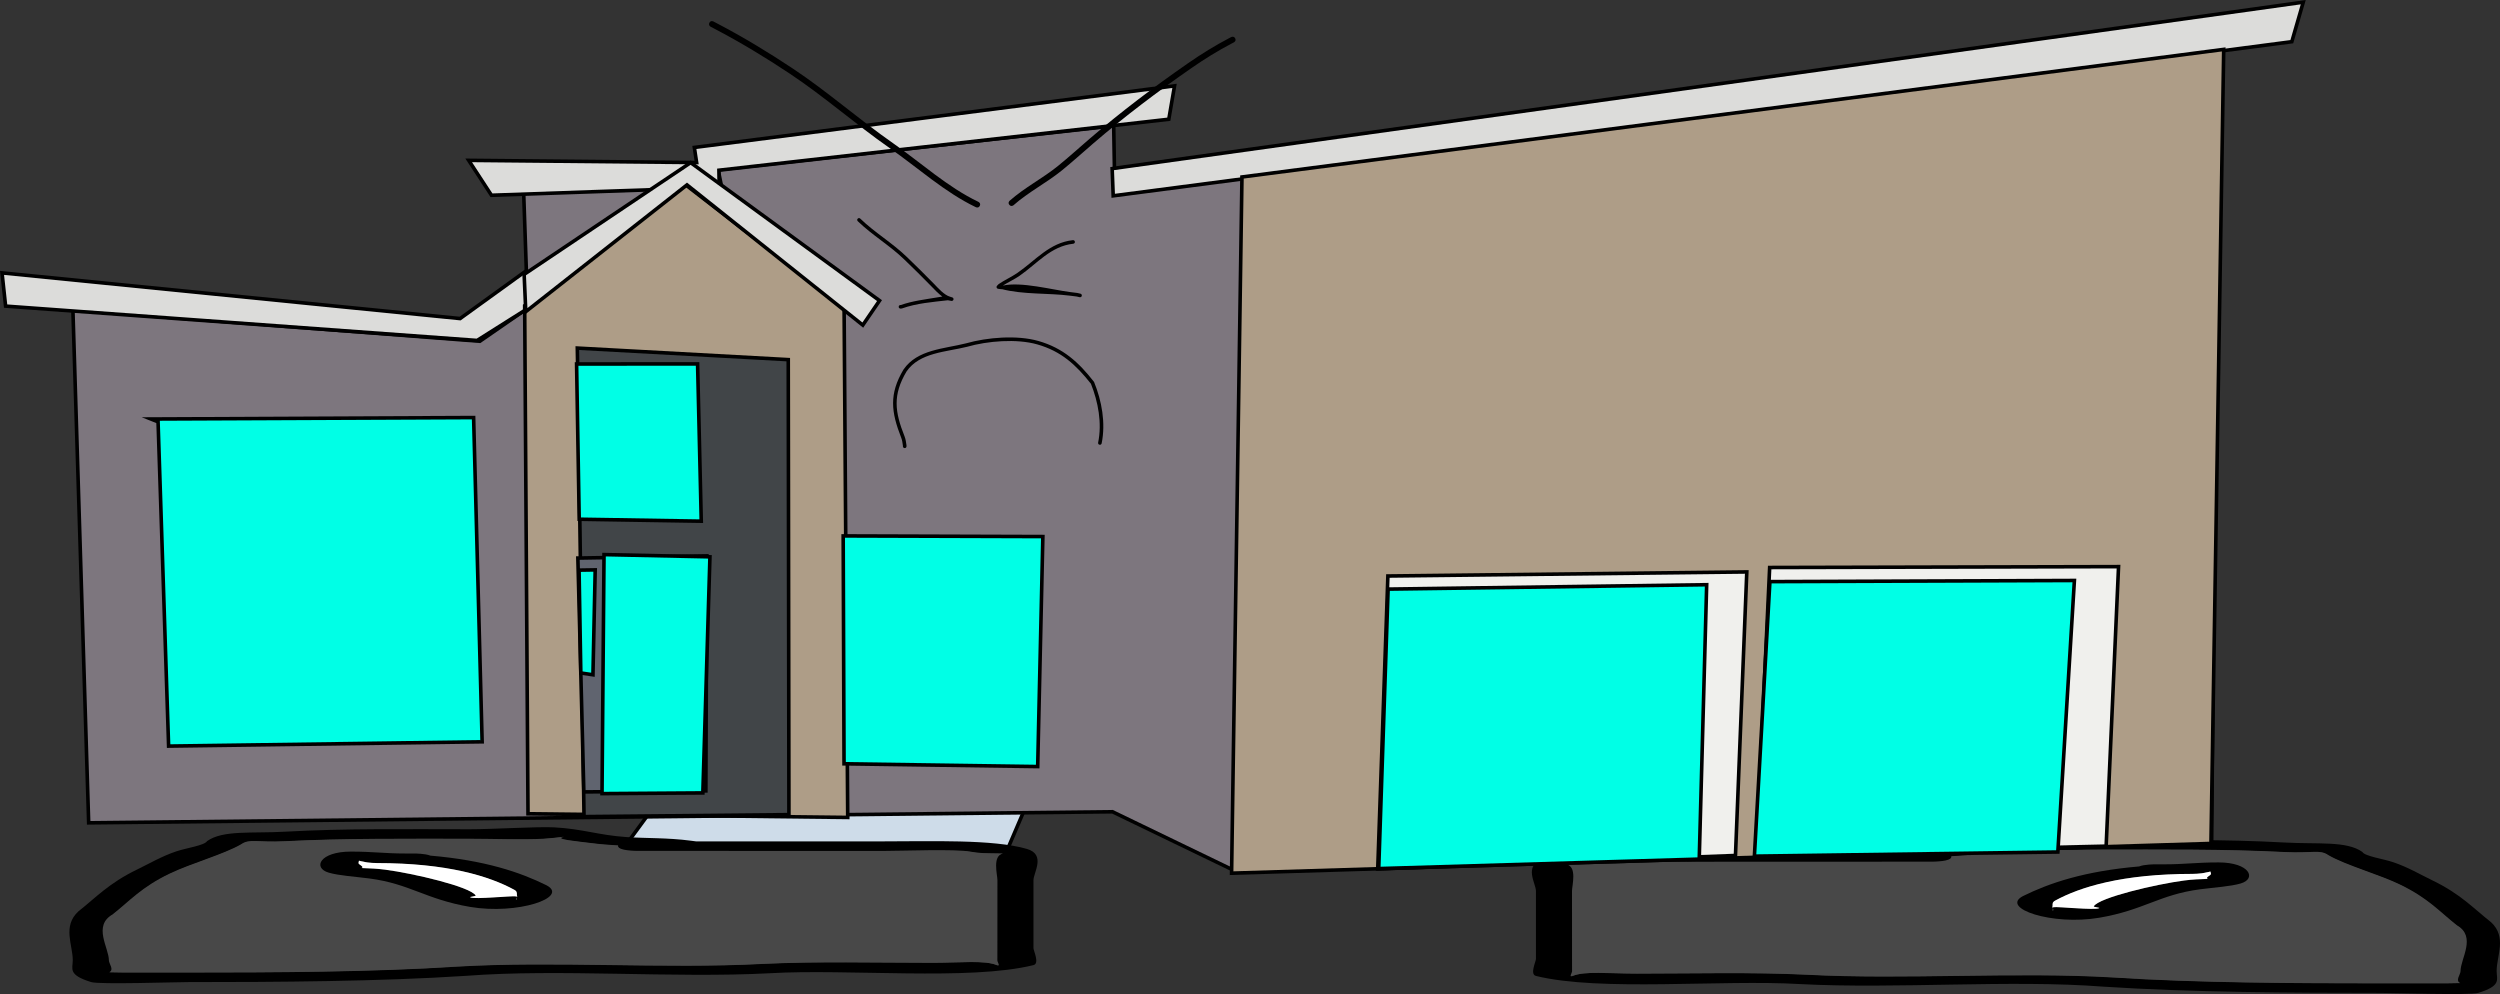 <svg version="1.1" xmlns="http://www.w3.org/2000/svg" xmlns:xlink="http://www.w3.org/1999/xlink" width="693.517" height="275.752" viewBox="0,0,693.517,275.752"><rect x="0" y="0" width="693.517" height="275.752" fill="#333333" stroke="none"/><g transform="translate(20.372,-86.223)"><g stroke-miterlimit="10"><g stroke-width="1"><path d="M412.876,324.727l-19.582,-30.159l93.013,0.267l33.289,29.892z" fill="#cedce9" stroke="#000000" stroke-linecap="round"/><path d="M528.443,323.16c-2.517,0.331 -4.992,0.52 -7.442,0.656c0.017,0.051 0.025,0.104 0.025,0.159c0,1.346 -5.125,1.346 -5.125,1.346c-22.636,0 -45.271,0 -67.907,0c-5.825,0 -20.318,-0.611 -24.615,0.194c-2.475,0.464 -4.246,0.418 -7.417,0.479c-0.358,0.007 -1.009,0.022 -1.584,0.031c3.066,0.575 1.584,5.888 1.584,7.373c0,6.282 0,12.563 0,18.845c0,1.122 0,2.243 0,3.365c0,0.449 -0.901,1.727 0,1.346c3.429,-1.45 10.122,-0.67 17.938,-0.673c15.406,-0.005 31.9,-0.438 47.031,0.29c27.631,1.451 57.338,-0.868 84.748,0.75c23.085,1.516 50.72,1.652 74.505,1.652c5.979,0 11.958,0 17.938,0c0.9,0 2.312,-0.032 3.775,-0.067c-1.471,-0.691 0.069,-2.36 0.069,-3.298c0,-3.505 4.473,-9.55 -1.018,-12.698c-4.852,-3.823 -7.922,-7.505 -15.837,-11.318c-5.84,-2.813 -14.932,-5.307 -19.764,-8.102c-2.343,-1.666 -4.44,-0.475 -12.069,-0.861c-16.881,-0.853 -33.812,-0.673 -51.251,-0.673c-6.357,0 -14.34,0.339 -20.5,0c-1.3,-0.072 -3.744,-0.338 -5.576,-0.555c3.35,0.68 -4.295,1.337 -7.507,1.759zM447.994,322.629c17.107,0 34.215,0 51.322,0c0.494,-0.065 0.987,-0.13 1.48,-0.194c6.5,-0.854 12.369,-0.627 17.938,-1.01c7.589,-0.521 12.129,-2.275 19.959,-2.692c4.498,-0.24 16.957,0.531 23.333,0.531c17.29,0 34.561,-0.26 51.251,0.673c9.376,0.524 17.299,-0.497 21.684,2.62c0.646,1.184 5.82,1.924 8.526,2.835c4.135,1.392 7.591,3.454 10.791,4.995c7.932,3.821 11.42,7.752 16.393,11.67c4.445,4.131 1.544,9.253 1.544,13.55c0,2.376 1.426,4.05 -5.125,6.057c-2.284,0.7 -23.388,0 -26.907,0c-24.533,0 -53.197,-0.171 -76.991,-1.733c-26.139,-2.007 -57.254,0.698 -84.272,-0.721c-21.772,-1.288 -55.379,2.143 -73.209,-2.257c-1.765,-0.436 0,-3.994 0,-4.711c0,-6.282 0,-12.563 0,-18.845c0,-2.1 -3.525,-7.114 1.822,-8.678c9.331,-2.729 26.795,-2.09 40.459,-2.09z" fill="#000000" stroke="none" stroke-linecap="butt"/><path d="M520.93,323.751c2.45,-0.136 4.955,-0.327 7.472,-0.658c3.213,-0.422 10.888,-1.08 7.538,-1.76c1.832,0.218 4.296,0.484 5.596,0.555c6.16,0.339 14.215,0.003 20.572,0.003c17.439,0 34.48,-0.161 51.36,0.692c7.629,0.385 9.742,-0.8 12.085,0.866c4.832,2.795 13.962,5.309 19.802,8.122c7.915,3.813 10.995,7.52 15.848,11.343c5.491,3.149 0.994,9.217 0.994,12.722c0,0.938 -1.55,2.613 -0.079,3.303c-1.462,0.035 -2.877,0.068 -3.777,0.068c-5.979,0 -11.969,0.004 -17.948,0.004c-23.785,0 -51.531,-0.113 -74.617,-1.629c-27.41,-1.617 -57.389,0.689 -85.019,-0.763c-15.131,-0.728 -31.672,-0.311 -47.078,-0.305c-7.815,0.003 -14.514,-0.78 -17.944,0.67c-0.901,0.381 -0.004,-0.899 -0.004,-1.348c0,-1.122 -0.009,-2.249 -0.009,-3.371c0,-6.282 -0.011,-12.601 -0.011,-18.882c0,-1.485 1.498,-6.811 -1.569,-7.386c0.575,-0.009 1.227,-0.024 1.585,-0.031c3.171,-0.061 4.946,-0.017 7.421,-0.481c4.296,-0.805 18.803,-0.201 24.628,-0.201c22.636,0 45.392,-0.027 68.028,-0.027c0,0 5.15,-0.002 5.15,-1.348c0,-0.055 -0.008,-0.108 -0.025,-0.159z" fill="#484848" stroke="none" stroke-linecap="butt"/><path d="M592.777,328.686c0,-0.156 -0.071,-0.417 -0.139,-0.674c-0.264,0.104 -0.658,0.193 -1.164,0.269c-1.518,0.406 -3.822,0.406 -3.822,0.406c-19.521,0 -30.797,3.573 -37.698,7.332c-0.812,0.426 -0.74,0.94 -0.74,1.417c0,0.136 -0.049,0.351 -0.103,0.574c0.052,-0.072 0.18,-0.131 0.443,-0.169c1.159,-0.167 11.237,0.857 12.473,0.267c0.372,-0.177 -1.823,-0.21 -1.702,-0.41c1.489,-2.455 17.275,-6.169 25.035,-7.188c2.013,-0.264 4.278,-0.397 6.531,-0.458c-0.881,-0.36 0.886,-0.912 0.886,-1.366zM549.084,338.121c-0.116,0.479 -0.219,0.936 0.13,0.66c0.239,-0.188 -0.106,-0.453 -0.13,-0.66zM540.786,334.814c7.325,-3.627 17.067,-6.934 32.248,-8.235c1.426,-0.585 4.368,-0.585 4.368,-0.585h2.563c5.802,0 8.872,-0.531 15.105,-0.531c8.655,0 10.662,4.52 6.136,5.844c-2.856,0.835 -7.437,1.109 -11.261,1.612c-11.317,1.486 -15.516,5.757 -27.917,7.882c-13.143,2.252 -27.613,-2.639 -21.24,-5.986z" fill="#000000" stroke="none" stroke-linecap="butt"/><path d="M592.829,327.967c0.068,0.257 0.151,0.522 0.151,0.678c0,0.455 -1.746,1.015 -0.865,1.375c-2.252,0.061 -4.531,0.188 -6.544,0.453c-7.76,1.019 -23.623,4.714 -25.111,7.169c-0.121,0.2 1.83,0.351 1.458,0.528c-1.237,0.589 -11.401,-0.452 -12.56,-0.285c-0.262,0.038 -0.39,0.097 -0.442,0.169c0.054,-0.223 0.094,-0.442 0.094,-0.577c0,-0.477 -0.094,-1 0.718,-1.426c6.901,-3.759 18.583,-7.411 38.105,-7.411c0,0 2.314,0.003 3.833,-0.403c0.506,-0.076 0.9,-0.164 1.164,-0.269z" fill="#ffffff" stroke="none" stroke-linecap="butt"/></g><path d="M152.437,321.727l33.289,-45.346l93.013,-0.405l-19.582,45.751z" fill="#cedce9" stroke="#000000" stroke-width="1" stroke-linecap="round"/><path d="M143.59,320.16c-3.212,-0.422 -10.858,-1.08 -7.507,-1.759c-1.832,0.218 -4.276,0.484 -5.576,0.555c-6.16,0.339 -14.144,0 -20.5,0c-17.439,0 -34.37,-0.18 -51.251,0.673c-7.629,0.385 -9.726,-0.805 -12.069,0.861c-4.832,2.795 -13.924,5.289 -19.764,8.102c-7.915,3.813 -10.985,7.494 -15.837,11.318c-5.491,3.149 -1.018,9.194 -1.018,12.698c0,0.938 1.54,2.608 0.069,3.298c1.462,0.035 2.875,0.067 3.775,0.067c5.979,0 11.958,0 17.938,0c23.785,0 51.419,-0.137 74.505,-1.652c27.41,-1.617 57.117,0.702 84.748,-0.75c15.131,-0.728 31.625,-0.295 47.031,-0.29c7.816,0.003 14.508,-0.777 17.938,0.673c0.901,0.381 0,-0.897 0,-1.346c0,-1.122 0,-2.243 0,-3.365c0,-6.282 0,-12.563 0,-18.845c0,-1.485 -1.482,-6.798 1.584,-7.373c-0.575,-0.009 -1.226,-0.024 -1.584,-0.031c-3.171,-0.061 -4.942,-0.015 -7.417,-0.479c-4.296,-0.805 -18.79,-0.194 -24.615,-0.194c-22.636,0 -45.271,0 -67.907,0c0,0 -5.125,0 -5.125,-1.346c0,-0.055 0.009,-0.108 0.025,-0.159c-2.45,-0.136 -4.925,-0.326 -7.442,-0.656zM224.039,319.629c13.664,0 31.128,-0.639 40.459,2.09c5.347,1.564 1.822,6.578 1.822,8.678c0,6.282 0,12.563 0,18.845c0,0.717 1.765,4.276 0,4.711c-17.83,4.4 -51.436,0.969 -73.209,2.257c-27.018,1.419 -58.133,-1.285 -84.272,0.721c-23.793,1.562 -52.458,1.733 -76.991,1.733c-3.519,0 -24.622,0.7 -26.907,0c-6.551,-2.007 -5.125,-3.682 -5.125,-6.057c0,-4.297 -2.9,-9.419 1.544,-13.55c4.973,-3.919 8.461,-7.849 16.393,-11.67c3.2,-1.541 6.656,-3.603 10.791,-4.995c2.706,-0.911 7.879,-1.651 8.526,-2.835c4.385,-3.117 12.308,-2.096 21.684,-2.62c16.69,-0.933 33.961,-0.673 51.251,-0.673c6.376,0 18.835,-0.771 23.333,-0.531c7.83,0.417 12.37,2.171 19.959,2.692c5.569,0.382 11.438,0.156 17.938,1.01c0.493,0.065 0.987,0.13 1.48,0.194c17.107,0 34.215,0 51.322,0z" fill="#000000" stroke="none" stroke-width="1" stroke-linecap="butt"/><path d="M151.103,320.751c-0.017,0.051 -0.025,0.104 -0.025,0.159c0,1.346 5.15,1.348 5.15,1.348c22.636,0 45.392,0.027 68.028,0.027c5.825,0 20.332,-0.604 24.628,0.201c2.475,0.464 4.25,0.42 7.421,0.481c0.358,0.007 1.009,0.022 1.585,0.031c-3.066,0.575 -1.569,5.901 -1.569,7.386c0,6.282 -0.011,12.601 -0.011,18.882c0,1.122 -0.009,2.249 -0.009,3.371c0,0.449 0.898,1.729 -0.004,1.348c-3.429,-1.45 -10.128,-0.668 -17.944,-0.67c-15.406,-0.005 -31.947,-0.422 -47.078,0.305c-27.631,1.451 -57.609,-0.854 -85.019,0.763c-23.085,1.516 -50.832,1.629 -74.617,1.629c-5.979,0 -11.969,-0.004 -17.948,-0.004c-0.9,0 -2.314,-0.033 -3.777,-0.068c1.471,-0.691 -0.079,-2.365 -0.079,-3.303c0,-3.505 -4.497,-9.573 0.994,-12.722c4.852,-3.823 7.932,-7.53 15.848,-11.343c5.84,-2.813 14.97,-5.327 19.802,-8.122c2.343,-1.666 4.456,-0.48 12.085,-0.866c16.881,-0.853 33.921,-0.692 51.36,-0.692c6.357,0 14.411,0.336 20.572,-0.003c1.3,-0.072 3.764,-0.338 5.596,-0.555c-3.351,0.68 4.325,1.338 7.538,1.76c2.517,0.331 5.022,0.522 7.472,0.658z" fill="#484848" stroke="none" stroke-width="1" stroke-linecap="butt"/><path d="M79.256,325.686c0,0.455 1.767,1.006 0.886,1.366c2.252,0.061 4.518,0.194 6.531,0.458c7.76,1.019 23.547,4.733 25.035,7.188c0.121,0.2 -2.073,0.233 -1.702,0.41c1.237,0.589 11.314,-0.435 12.473,-0.267c0.262,0.038 0.391,0.097 0.443,0.169c-0.054,-0.223 -0.103,-0.439 -0.103,-0.574c0,-0.477 0.072,-0.991 -0.74,-1.417c-6.901,-3.759 -18.176,-7.332 -37.698,-7.332c0,0 -2.304,0 -3.822,-0.406c-0.506,-0.076 -0.9,-0.164 -1.164,-0.269c-0.068,0.257 -0.139,0.518 -0.139,0.674zM122.819,335.782c0.35,0.276 0.247,-0.182 0.13,-0.66c-0.024,0.208 -0.369,0.472 -0.13,0.66zM131.247,331.814c6.373,3.347 -8.097,8.238 -21.24,5.986c-12.401,-2.125 -16.6,-6.396 -27.917,-7.882c-3.823,-0.502 -8.405,-0.776 -11.261,-1.612c-4.526,-1.324 -2.52,-5.844 6.136,-5.844c6.233,0 9.302,0.531 15.105,0.531h2.563c0,0 2.942,0 4.368,0.585c15.181,1.302 24.923,4.608 32.248,8.235z" fill="#000000" stroke="none" stroke-width="1" stroke-linecap="butt"/><path d="M79.205,324.967c0.264,0.104 0.658,0.193 1.164,0.269c1.518,0.406 3.833,0.403 3.833,0.403c19.521,0 31.204,3.652 38.105,7.411c0.812,0.426 0.718,0.95 0.718,1.426c0,0.136 0.04,0.354 0.094,0.577c-0.052,-0.072 -0.179,-0.131 -0.442,-0.169c-1.159,-0.167 -11.324,0.874 -12.56,0.285c-0.372,-0.177 1.579,-0.329 1.458,-0.528c-1.488,-2.455 -17.351,-6.15 -25.111,-7.169c-2.013,-0.264 -4.291,-0.392 -6.544,-0.453c0.881,-0.36 -0.865,-0.92 -0.865,-1.375c0,-0.156 0.083,-0.421 0.151,-0.678z" fill="#ffffff" stroke="none" stroke-width="1" stroke-linecap="butt"/><g><path d="M4.226,314.482l-4.372,-142.237l112.877,8.644l13.271,-9.177l-1.1,-31.87l54.862,-2.05l-0.915,-4.46l109.726,-12.212l0.323,19.016l306.119,-39.671l-1.865,219.758l-270.786,7.672l-34.127,-16.484z" fill="#7d767e" stroke="#000000" stroke-width="1" stroke-linecap="round"/><path d="M288.148,132.993l330.415,-46.167l-3.171,10.963l-326.954,42.752z" fill="#dcdcda" stroke="#000000" stroke-width="1" stroke-linecap="round"/><path d="M303.86,119.299l-124.798,14.146l0.081,4.754l-63.181,2.191l-6.318,-9.683l63.229,0.605l-0.63,-4.185l133.21,-17.086z" fill="#dcdcda" stroke="#000000" stroke-width="1" stroke-linecap="round"/><path d="M126.096,171.758l-14.115,8.911l-130.795,-9.529l-0.996,-9.214l127.072,12.669l18.238,-13.177z" fill="#dcdcda" stroke="#000000" stroke-width="1" stroke-linecap="round"/><path d="M169.852,137.518l43.934,33.941l1.003,141.525l-88.691,-1.013l-0.924,-140.967z" fill="#ae9d87" stroke="#000000" stroke-width="1" stroke-linecap="round"/><path d="M141.636,312.757l-1.742,-123.261l-0.114,-6.712l58.517,3.203l0.184,126.224z" fill="#414548" stroke="#000000" stroke-width="1" stroke-linecap="round"/><path d="M139.93,241.035l35.795,-0.607l-0.293,65.182l-33.842,0.295z" fill="#60646f" stroke="#000000" stroke-width="1" stroke-linecap="round"/><path d="M146.633,306.378l0.553,-66.305l29.382,0.62l-1.966,65.49z" fill="#00ffe6" stroke="#000000" stroke-width="1" stroke-linecap="round"/><path d="M140.266,244.386l4.474,-0.076l-0.625,29.102l-3.365,-0.502z" fill="#00ffe6" stroke="#000000" stroke-width="1" stroke-linecap="round"/><path d="M139.575,187.194l33.567,-0.01l1.02,43.62l-33.856,-0.544z" fill="#00ffe6" stroke="#000000" stroke-width="1" stroke-linecap="round"/><path d="M213.534,234.891l55.389,0.179l-1.435,63.802l-53.721,-0.767z" fill="#00ffe6" stroke="#000000" stroke-width="1" stroke-linecap="round"/><path d="M321.278,328.45l2.877,-193.131l272.344,-35.392l-3.535,220.276z" fill="#ae9d87" stroke="#000000" stroke-width="1" stroke-linecap="round"/><path d="M361.819,327.273l2.817,-81.262l99.564,-1.13l-3.141,78.657z" fill="#f0f0ed" stroke="#000000" stroke-width="1" stroke-linecap="round"/><path d="M362.097,327.175l2.601,-77.529l88.373,-1.22l-2.065,76.121z" fill="#00ffe6" stroke="#000000" stroke-width="1" stroke-linecap="round"/><path d="M466.857,323.159l3.686,-79.505l96.782,-0.244l-3.44,77.543z" fill="#f0f0ed" stroke="#000000" stroke-width="1" stroke-linecap="round"/><path d="M470.609,247.569l84.473,-0.315l-4.596,75.325l-84.179,1.149z" fill="#00ffe6" stroke="#000000" stroke-width="1" stroke-linecap="round"/><path d="M125.027,162.335l46.189,-30.994l52.399,38.273l-4.64,6.792l-48.773,-38.894l-44.719,35.165z" fill="#dcdcda" stroke="#000000" stroke-width="1" stroke-linecap="round"/><path d="M21.506,202.461l89.506,-0.4l2.365,89.939l-86.975,1.196l-2.925,-89.953z" fill="#00ffe6" stroke="#000000" stroke-width="1" stroke-linecap="round"/><path d="M176.424,92.528c0.382,-0.729 1.11,-0.347 1.11,-0.347l0.984,0.515c7.352,3.85 14.22,8.008 21.131,12.602c9.584,6.371 18.256,14.049 27.706,20.643c7.814,5.453 15.113,12.183 23.691,16.276c0,0 0.742,0.355 0.387,1.097c-0.355,0.742 -1.097,0.387 -1.097,0.387c-8.66,-4.166 -16.022,-10.898 -23.921,-16.41c-9.439,-6.587 -18.102,-14.258 -27.675,-20.622c-6.864,-4.563 -13.681,-8.69 -20.984,-12.514l-0.984,-0.515c0,0 -0.729,-0.382 -0.347,-1.11z" fill="#000000" stroke="none" stroke-width="0.5" stroke-linecap="butt"/><path d="M322.271,96.859c0.381,0.729 -0.348,1.11 -0.348,1.11l-0.572,0.299c-3.847,2.009 -7.578,4.323 -11.141,6.795c-9.446,6.555 -18.567,13.438 -27.29,20.937c-2.915,2.507 -5.773,5.109 -8.759,7.53c-4.249,3.445 -9.282,5.993 -13.353,9.606c0,0 -0.615,0.546 -1.161,-0.07c-0.546,-0.615 0.07,-1.161 0.07,-1.161c4.098,-3.635 9.152,-6.197 13.424,-9.665c2.968,-2.409 5.809,-4.995 8.708,-7.487c8.766,-7.536 17.932,-14.454 27.424,-21.041c3.62,-2.512 7.41,-4.859 11.317,-6.902l0.572,-0.299c0,0 0.729,-0.381 1.11,0.348z" fill="#000000" stroke="none" stroke-width="0.5" stroke-linecap="butt"/><path d="M230.609,210.521c-0.5,0.008 -0.508,-0.491 -0.508,-0.491l0.001,-0.173c-0.11,-0.775 -0.19,-1.505 -0.481,-2.233c-2.782,-7.101 -3.414,-12.072 0.641,-18.882c3.829,-5.601 11.306,-5.741 17.345,-7.273c5.893,-1.669 14.108,-2.35 20.049,-0.664c6.884,1.962 11.21,5.903 15.469,11.372c2.151,5.253 3.26,11.392 2.112,17.027c0,0 -0.1,0.49 -0.59,0.39c-0.49,-0.1 -0.39,-0.59 -0.39,-0.59c1.11,-5.404 0.013,-11.274 -1.998,-16.326c-4.165,-5.247 -8.209,-9.011 -14.878,-10.911c-5.741,-1.643 -13.826,-0.961 -19.516,0.668c-5.711,1.433 -13.151,1.55 -16.761,6.845c-3.877,6.518 -3.252,11.189 -0.553,17.978c0.315,0.809 0.419,1.603 0.541,2.459l0.009,0.297c0,0 0.008,0.5 -0.491,0.508z" fill="#000000" stroke="none" stroke-width="0.5" stroke-linecap="butt"/><path d="M228.938,171.338c-0.008,-0.5 0.491,-0.508 0.491,-0.508l0.05,0.025c3.265,-1.163 6.754,-1.555 10.16,-2.135c0.433,-0.074 0.915,-0.178 1.392,-0.231c-1.126,-0.826 -2.154,-1.933 -3.036,-2.841c-2.456,-2.532 -4.975,-4.988 -7.511,-7.439c-4.083,-3.947 -8.872,-6.722 -12.905,-10.621c0,0 -0.359,-0.348 -0.012,-0.707c0.347,-0.36 0.707,-0.012 0.707,-0.012c4.031,3.896 8.822,6.674 12.905,10.621c2.544,2.459 5.07,4.922 7.534,7.462c1.18,1.217 2.801,3.096 4.449,3.576l0.621,0.195c0.205,0.059 0.357,0.247 0.361,0.472c0.005,0.276 -0.215,0.504 -0.491,0.508c-0.037,0.001 -0.073,-0.003 -0.108,-0.01l-0.974,-0.178l0,-0.001c-4.29,0.498 -8.646,0.818 -12.756,2.282l-0.369,0.032c0,0 -0.5,0.008 -0.508,-0.491z" fill="#000000" stroke="none" stroke-width="0.5" stroke-linecap="butt"/><path d="M279.721,168.294c-0.113,0.487 -0.6,0.374 -0.6,0.374l-0.816,-0.19c-0.649,-0.081 -1.299,-0.162 -1.948,-0.244c-5.987,-0.751 -12.959,-0.271 -18.852,-1.813l-0.006,0.048l-0.984,-0.131c-0.245,-0.028 -0.437,-0.235 -0.442,-0.488c-0.002,-0.138 0.051,-0.264 0.14,-0.356v0l0.412,-0.426l0.011,0.01l0.025,-0.044c1.646,-1.125 3.531,-1.95 5.229,-3.124c5.031,-3.479 8.902,-8.368 15.362,-9.066c0,0 0.497,-0.054 0.551,0.443c0.054,0.497 -0.443,0.551 -0.443,0.551c-6.243,0.674 -10.033,5.528 -14.901,8.894c-1.479,1.022 -3.175,1.782 -4.646,2.726c5.016,-1.177 13.814,1.174 18.668,1.783c0.666,0.084 1.333,0.167 1.999,0.251l0.866,0.2c0,0 0.487,0.113 0.374,0.6z" fill="#000000" stroke="none" stroke-width="0.5" stroke-linecap="butt"/></g></g></g></svg>